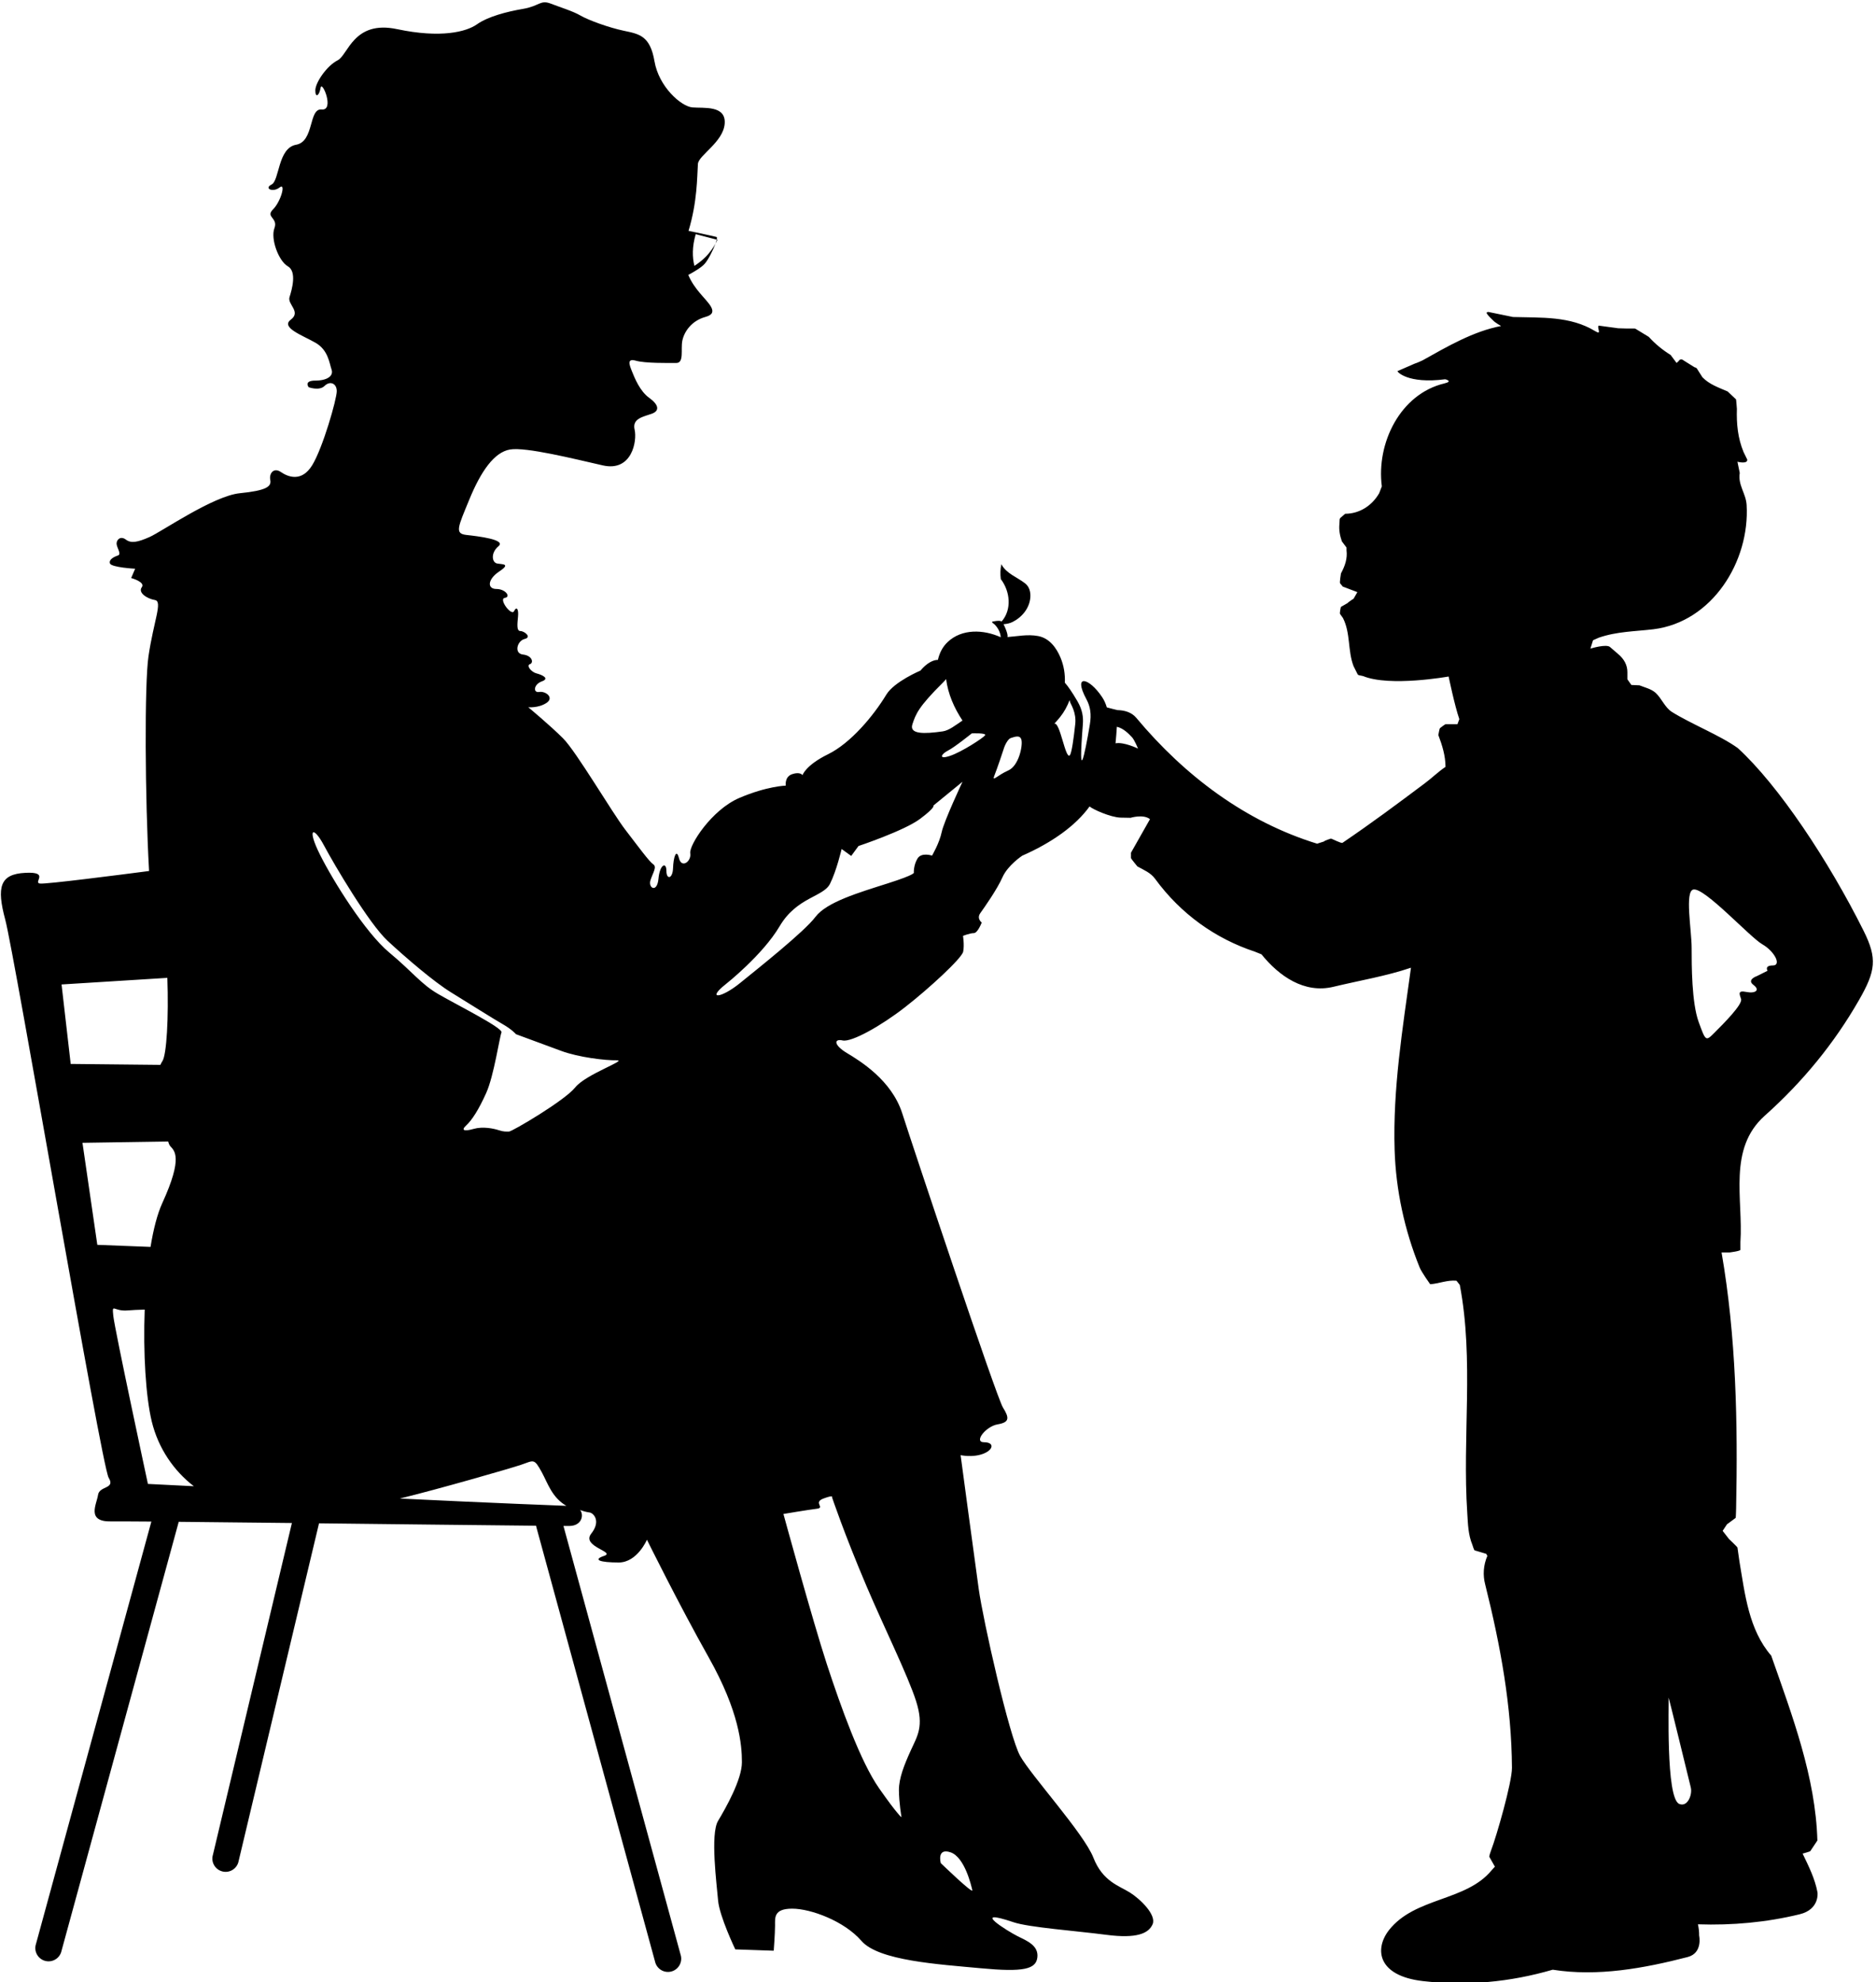 <?xml version="1.0" encoding="UTF-8"?>
<svg xmlns="http://www.w3.org/2000/svg" xmlns:xlink="http://www.w3.org/1999/xlink" width="354pt" height="374pt" viewBox="0 0 354 374" version="1.1">
<g id="surface1">
<path style=" stroke:none;fill-rule:nonzero;fill:rgb(0%,0%,0%);fill-opacity:1;" d="M 327.711 73.586 C 327.664 73.586 327.664 73.539 327.625 73.539 L 327.637 73.555 C 327.66 73.562 327.684 73.574 327.711 73.586 Z M 135.016 45.957 C 135.121 45.672 135.199 45.418 135.242 45.215 L 135.375 45.25 C 135.375 45.25 135.254 45.531 135.016 45.957 Z M 328.414 234.355 L 328.414 235.812 C 328.414 236.062 326.375 236.312 326.375 236.312 C 325.871 236.312 325.363 236.312 324.859 236.312 C 327.613 252.238 327.934 268.414 327.605 284.562 C 327.605 284.562 327.562 286.312 327.52 286.395 L 325.875 287.613 L 325.062 288.844 L 326.258 290.379 C 326.258 290.379 327.812 291.855 327.855 291.98 L 328.23 294.605 C 329.27 300.77 329.98 307.48 334.23 312.395 C 338.188 323.688 342.605 335.312 342.938 347.27 L 341.605 349.27 C 341.562 349.355 340.152 349.742 340.152 349.742 C 341.289 352.105 342.477 354.453 342.961 357.062 C 342.961 357.062 343.414 360.258 339.594 361.188 C 333.332 362.715 326.859 363.301 320.402 363.082 C 320.547 363.77 320.641 364.465 320.625 365.188 C 320.625 365.188 321.371 368.5 318.453 369.258 C 310.203 371.391 301.426 372.988 293 371.645 C 284.922 373.992 276.805 374.746 268.504 373.793 C 259.945 372.809 259.293 367.75 262.125 364.145 C 267.039 357.938 276.625 358.77 281.461 352.895 L 282.086 352.203 L 281.039 350.355 C 280.961 350.23 281.375 349.105 281.375 349.105 C 282.375 346.52 285.32 336.309 285.305 333.562 C 285.238 321.992 283.18 310.656 280.25 298.938 C 279.789 297.188 279.914 295.312 280.664 293.562 L 280.445 293.176 L 278.25 292.52 C 278.125 292.438 277.836 291.48 277.836 291.48 C 277.039 289.562 277 287.52 276.875 285.52 C 275.914 271.145 278.164 256.605 275.461 242.438 L 274.836 241.645 C 273.125 241.48 271.539 242.188 269.875 242.312 C 269.875 242.312 268.246 240.039 267.891 239.156 C 265.016 232.07 263.398 224.523 263.164 216.98 C 262.805 205.461 264.66 194.172 266.25 182.59 C 261.555 184.176 256.641 184.984 251.625 186.188 C 246.125 187.52 241.375 184.188 238.039 180.062 L 236.789 179.562 C 229.375 177.105 222.836 172.48 217.961 165.812 C 217.164 164.688 215.836 164.145 214.625 163.48 C 214.625 163.48 213.414 162.02 213.414 161.895 L 213.414 160.895 L 217 154.562 C 215.75 153.562 213.34 154.305 213.34 154.305 L 211.414 154.27 C 209.5 154.188 206.176 152.695 205.602 152.16 C 202.961 155.828 198.438 159.016 192.895 161.453 C 192.895 161.453 190.176 163.242 189.164 165.527 C 188.156 167.812 185.734 171.238 184.988 172.285 C 184.242 173.332 185.25 174.062 185.25 174.062 C 185.25 174.062 184.5 176.062 183.75 176.062 C 183 176.062 181.719 176.582 181.719 176.582 C 181.719 176.582 182 178.312 181.75 179.562 C 181.5 180.812 175.25 186.562 170.75 190.062 C 166.25 193.562 160.688 196.688 159 196.312 C 157.312 195.938 157.312 197.188 159.812 198.688 C 162.312 200.188 168.25 203.812 170.25 210.062 C 172.25 216.312 188 263.562 189.25 265.562 C 190.5 267.562 190.496 268.367 188.25 268.75 C 186.004 269.133 183.688 272.125 185.688 272.125 C 187.688 272.125 187.5 273.562 185.5 274.312 C 183.5 275.062 181.266 274.559 181.266 274.559 C 181.266 274.559 183.844 293.809 184.684 299.812 C 185.523 305.82 190.441 327.621 192.5 331.312 C 194.562 335 204.566 345.996 206.316 350.496 C 208.066 354.996 211.184 355.816 213.184 357.066 C 215.184 358.316 218.25 361.312 217.5 363.062 C 216.75 364.812 214.5 365.812 208.75 365.062 C 203 364.312 194.145 363.668 191.25 362.688 C 182.75 359.812 190.25 364.441 192 365.312 C 193.75 366.184 196 367.062 195.75 369.312 C 195.5 371.562 193.125 372.125 185.125 371.375 C 177.125 370.625 165.805 369.961 162.555 366.211 C 159.305 362.461 152.996 360.129 149.496 360.129 C 145.996 360.129 146.25 361.812 146.25 363.312 C 146.25 364.812 146 368.062 146 368.062 L 138.75 367.812 C 138.75 367.812 135.75 361.562 135.5 358.562 C 135.25 355.562 134 346.062 135.5 343.562 C 137 341.062 140 335.75 140 332.5 C 140 329.25 139.512 322.996 133.75 312.75 C 127.988 302.504 122.078 290.516 122.078 290.516 C 122.078 290.516 120.25 294.812 116.75 294.812 C 113.25 294.812 111.75 294.312 114 293.562 C 116.25 292.812 109.641 291.809 111.562 289.375 C 113.484 286.941 111.949 285.469 111.25 285.375 C 110.637 285.293 110.043 285.129 109.473 284.906 C 110.246 285.938 109.715 287.871 107.5 287.918 C 107.332 287.922 106.926 287.922 106.324 287.918 L 128.418 368.777 C 128.852 370.086 128.145 371.5 126.836 371.938 C 125.523 372.375 124.109 371.664 123.672 370.355 L 101.227 288.191 C 101.191 288.086 101.176 287.98 101.152 287.875 C 92.379 287.793 75.941 287.598 60.199 287.422 L 44.969 351.395 C 44.578 352.715 43.188 353.473 41.863 353.078 C 40.539 352.688 39.781 351.297 40.176 349.973 L 55.082 287.363 C 47.164 287.273 39.676 287.195 33.727 287.137 L 11.535 368.355 C 11.102 369.664 9.684 370.375 8.375 369.938 C 7.066 369.5 6.355 368.086 6.793 366.777 L 28.562 287.09 C 24.52 287.059 21.777 287.047 21 287.062 C 16.211 287.168 18.25 283.812 18.5 282.062 C 18.75 280.312 21.84 280.977 20.5 278.812 C 19.16 276.648 2.68 179.805 1 173.562 C -0.68 167.32 0 164.938 4.75 164.688 C 9.5 164.438 6.168 166.523 7.543 166.711 C 8.648 166.859 22.703 165.051 28.129 164.344 C 27.355 150.523 27.25 129.004 28.02 123.812 C 29.02 117.062 30.73 113.465 29.23 113.215 C 27.73 112.965 26 111.812 26.75 110.812 C 27.5 109.812 24.75 109.062 24.75 109.062 L 25.5 107.312 C 25.5 107.312 21 107.062 20.75 106.312 C 20.5 105.562 21.5 105.062 22.25 104.812 C 23 104.562 22 103.312 22 102.562 C 22 101.812 22.75 101.062 23.75 101.812 C 24.75 102.562 26 102.312 28.25 101.312 C 30.5 100.312 40.25 93.562 45.25 93.062 C 50.25 92.562 51.25 91.812 51 90.562 C 50.75 89.312 51.664 88.145 53 89.062 C 54.336 89.98 56.91 91.031 58.91 87.781 C 60.91 84.531 63.547 75.309 63.547 73.809 C 63.547 72.309 62.25 71.812 61.25 72.812 C 60.25 73.812 58.25 73.062 58.25 73.062 C 58.25 73.062 57.25 71.812 59.5 71.812 C 61.75 71.812 62.984 70.922 62.566 69.727 C 62.148 68.527 61.938 66.062 59.562 64.688 C 57.188 63.312 52.875 61.812 54.875 60.312 C 56.875 58.812 54.195 57.438 54.633 56.062 C 55.07 54.688 56.066 51.246 54.316 50.246 C 52.566 49.246 51.031 45.059 51.781 43.059 C 52.531 41.059 50.023 41.004 51.523 39.504 C 53.023 38.004 54 34.375 52.75 35.375 C 51.5 36.375 49.75 35.562 51.25 34.812 C 52.75 34.062 52.414 27.926 55.875 27.312 C 59.336 26.699 58.199 20.406 60.699 20.656 C 63.199 20.906 60.75 15.062 60.5 16.562 C 60.25 18.062 59.5 18.562 59.5 17.062 C 59.5 15.562 61.703 12.387 63.703 11.387 C 65.703 10.387 66.688 3.75 74.938 5.5 C 83.188 7.25 88.016 6.004 90.02 4.578 C 92.023 3.152 95.602 2.199 98.715 1.672 C 101.824 1.141 101.934 -0.086 103.938 0.688 C 105.941 1.461 108.043 2.074 109.547 2.941 C 111.051 3.809 114.859 5.207 117.75 5.812 C 120.641 6.418 122.68 6.754 123.5 11.562 C 124.32 16.371 128.523 20.078 130.648 20.266 C 132.773 20.453 137 19.812 136.75 23.312 C 136.5 26.812 131.805 29.297 131.695 30.934 C 131.531 33.41 131.598 38.02 129.926 43.559 C 131.691 43.93 134.879 44.605 135.211 44.715 C 135.305 44.742 135.305 44.934 135.242 45.215 L 131.281 44.184 C 130.586 46.57 130.629 48.547 131.035 50.164 C 131.684 49.738 132.453 49.172 133.125 48.5 C 134.031 47.594 134.656 46.605 135.016 45.957 C 134.559 47.203 133.625 49.043 132.973 49.773 C 132.32 50.512 130.836 51.363 129.879 51.871 C 130.48 53.305 131.324 54.402 132.004 55.223 C 133.586 57.141 135.895 59.039 133.145 59.789 C 130.395 60.539 129.066 62.699 128.75 64.312 C 128.434 65.926 129.121 68.488 127.621 68.488 C 126.121 68.488 121.75 68.562 120 68.062 C 118.25 67.562 118.75 68.812 119.25 70.062 C 119.75 71.312 120.75 73.812 122.5 75.062 C 124.25 76.312 124.566 77.496 123 78.062 C 121.434 78.629 119.25 78.938 119.75 81.062 C 120.25 83.188 119.25 89.062 113.75 87.812 C 108.25 86.562 99.25 84.312 96.25 84.812 C 93.25 85.312 90.742 88.945 88.582 94.199 C 86.422 99.453 85.75 100.684 88 100.934 C 90.25 101.184 95.562 101.812 94.062 103.062 C 92.562 104.312 92.82 106.129 93.789 106.316 C 94.762 106.508 96.465 106.32 94.215 107.82 C 91.965 109.32 91.914 111.129 93.664 111.129 C 95.414 111.129 96.465 112.641 95.25 112.812 C 94.035 112.984 96.5 116.312 97 115.312 C 97.5 114.312 97.875 114.938 97.75 116.312 C 97.625 117.688 97.441 119.066 98.191 119.066 C 98.941 119.066 100.422 120.219 99 120.562 C 97.578 120.906 96.938 123.312 98.688 123.5 C 100.438 123.688 100.75 125.062 100 125.312 C 99.25 125.562 100.25 126.812 101.25 127.062 C 102.25 127.312 103.809 128.008 102.25 128.562 C 100.691 129.117 100.547 130.77 101.75 130.562 C 102.953 130.355 104.625 131.625 103.125 132.625 C 101.625 133.625 99.684 133.445 99.684 133.445 C 99.684 133.445 103.75 136.812 106.25 139.312 C 108.75 141.812 115.5 153.312 118 156.562 C 120.5 159.812 122.5 162.562 123.25 163.062 C 124 163.562 123.25 164.562 122.75 166.062 C 122.25 167.562 124 168.562 124.25 165.812 C 124.5 163.062 125.75 162.562 125.75 164.312 C 125.75 166.062 126.938 165.812 127 163.812 C 127.062 161.812 127.625 159.938 128.125 161.938 C 128.625 163.938 130.5 162.5 130.25 161 C 130 159.5 134.25 152.812 139.5 150.562 C 144.75 148.312 148.277 148.234 148.277 148.234 C 148.277 148.234 148 146.562 149.5 146.062 C 151 145.562 151.438 146.254 151.438 146.254 C 151.438 146.254 151.984 144.406 156.25 142.312 C 160.516 140.219 164.809 135.09 167.25 131.062 C 168.73 128.617 173.688 126.527 173.688 126.527 C 174.887 125.094 176.105 124.496 176.98 124.508 C 177.266 123.25 177.84 122.074 178.797 121.164 C 181.504 118.574 185.621 118.781 188.84 120.234 C 188.781 119.324 188.297 118.41 187.656 117.805 L 187.266 117.492 C 187.211 117.445 187.195 117.359 187.234 117.297 C 187.234 117.297 188.703 116.953 188.996 117.277 C 190.984 115.004 190.602 111.555 188.852 109.266 C 188.73 108.336 188.75 107.379 188.961 106.461 C 189.902 108.238 191.867 108.852 193.438 110.07 C 194.266 110.719 194.5 111.75 194.422 112.734 C 194.266 114.734 192.883 116.445 191.078 117.352 C 190.527 117.629 189.949 117.723 189.363 117.781 C 189.531 118.062 190.219 119.586 190.125 120.125 C 190.121 120.152 190.105 120.172 190.102 120.199 C 192.012 120.062 193.898 119.637 195.883 120.008 C 198.023 120.398 199.367 122.258 200.133 124.117 C 200.754 125.609 201.004 127.219 200.938 128.816 C 201.52 129.457 202.301 130.582 203.312 132.312 C 204.266 133.945 204.441 135.312 204.332 136.684 C 203.41 148.371 204.668 142.621 205.648 136.73 C 205.977 134.77 205.75 133.312 205.008 131.934 C 202.391 127.074 205.5 127.812 207.984 131.555 C 208.348 132.102 208.641 132.746 208.855 133.469 C 209.523 133.652 210.191 133.828 210.867 133.984 C 212.227 134.012 213.535 134.395 214.414 135.438 C 223.586 146.438 235.125 155.062 248.539 159.188 L 249.836 158.77 C 249.914 158.605 251.125 158.23 251.125 158.23 C 251.25 158.188 253.086 159.188 253.336 159.02 C 258.914 155.23 263.5 151.812 268.836 147.812 C 270.227 146.785 271.344 145.645 272.766 144.695 C 272.762 142.609 272.152 140.648 271.414 138.688 C 271.414 138.688 271.625 137.48 271.711 137.395 C 271.711 137.395 272.664 136.645 272.789 136.645 L 275.02 136.645 L 275.375 135.688 C 274.5 133.188 273.355 127.645 273.355 127.645 C 273.355 127.645 262.25 129.645 257.211 127.562 L 256.414 127.395 C 256.289 127.355 256.164 127.23 256.125 127.105 L 255.414 125.688 C 254.289 122.77 254.875 119.48 253.414 116.605 L 252.875 115.855 C 252.75 115.73 253 114.605 253 114.605 C 253.039 114.562 253.039 114.52 253.086 114.48 L 254.25 113.812 C 254.336 113.688 255.289 113.02 255.414 112.98 L 256.133 111.723 L 253.414 110.688 L 253.461 110.77 L 252.875 110.062 C 252.75 109.938 253.039 108.188 253.039 108.188 C 253.789 106.812 254.289 105.395 254.086 103.812 L 254.086 103.312 L 253.211 102.145 C 252.836 101.062 252.625 99.98 252.75 98.855 L 252.789 98.062 C 252.789 97.938 252.836 97.812 252.914 97.73 L 253.836 96.938 C 256.539 96.938 258.914 95.395 260.25 93.062 L 260.75 91.77 C 259.688 83.609 264.227 74.328 272.555 72.344 C 274.293 71.93 272.711 71.562 272.711 71.562 C 265.586 72.48 263.586 70.105 263.711 70.02 L 266.961 68.605 C 267.379 68.488 268.332 68.043 268.461 67.98 C 273.031 65.426 278.02 62.5 283.258 61.512 C 282.84 61.281 282.434 61.027 282.039 60.73 C 282.039 60.73 280.336 59.188 280.539 58.98 C 280.625 58.895 280.711 58.855 280.836 58.855 L 285.5 59.812 C 290.859 59.973 296.293 59.602 301.012 62.484 C 302.383 63.32 301.277 61.824 301.664 61.438 L 305.336 61.938 C 305.836 61.938 306.289 61.98 306.789 61.98 L 308.414 61.98 C 308.5 61.98 308.586 62.02 308.664 62.062 L 311.125 63.562 C 312.336 64.895 313.711 66.02 315.25 66.98 L 316.367 68.48 L 316.789 68.105 C 316.875 67.855 317.211 67.73 317.461 67.855 L 318.25 68.355 L 319.789 69.312 C 319.914 69.312 320.039 69.395 320.164 69.48 L 321.25 71.188 C 322.562 72.543 324.324 73.129 326.012 73.863 L 327.586 75.355 C 327.625 75.438 327.75 77.145 327.75 77.145 C 327.664 79.938 327.914 82.645 329 85.27 L 329.711 86.73 C 329.75 87.625 327.852 87.121 327.852 87.121 L 328.289 89.23 C 327.914 91.52 329.461 93.105 329.586 95.27 C 330.211 105.895 323.125 117.355 312 118.73 C 308.5 119.145 305.086 119.145 301.711 120.312 L 300.605 120.801 L 300.109 122.383 C 300.109 122.383 303.16 121.434 303.836 122.105 L 305.289 123.355 C 306.5 124.355 307.086 125.52 307.086 126.812 L 307.086 128.172 L 307.84 129.242 L 309.375 129.312 C 310.414 129.73 311.586 129.98 312.414 130.73 C 313.586 131.812 314.125 133.438 315.461 134.312 C 319.039 136.562 324.625 138.77 327.914 141.145 C 335.586 148.145 345.066 162.41 351.652 175.609 C 354.273 180.863 353.945 183.191 350.785 188.707 C 346.129 196.836 340.191 204.105 333 210.52 C 326 216.77 328.961 226.27 328.414 234.355 Z M 13.34 200.746 L 30.27 200.922 C 30.375 200.668 30.492 200.434 30.625 200.25 C 31.449 199.094 31.844 191.891 31.578 184.504 L 11.617 185.75 Z M 28.406 235.27 C 28.945 231.953 29.68 229.07 30.625 227 C 34.625 218.25 32.875 217.125 32.125 216.25 C 31.957 216.055 31.828 215.742 31.738 215.379 L 15.562 215.625 L 18.363 234.879 Z M 36.578 280.422 C 32.816 277.543 29.871 273.277 28.641 268.223 C 27.504 263.535 27 255.258 27.305 247.094 C 26.047 247.129 24.891 247.18 24.125 247.25 C 21.41 247.5 21.125 245.75 21.375 248.25 C 21.625 250.75 27.91 279.988 27.91 279.988 C 27.91 279.988 31.25 280.156 36.578 280.422 Z M 106.875 284.125 C 104.152 282.551 103.359 279.848 102.25 277.812 C 100.75 275.062 100.75 275.562 98.277 276.395 C 96.129 277.117 82.848 280.938 75.445 282.746 C 92.25 283.57 106.859 284.125 106.875 284.125 Z M 116.383 200.059 C 114.301 200.105 109.18 199.508 105.867 198.273 C 102.555 197.043 97.371 195.137 97.371 195.137 C 97.371 195.137 96.625 194.25 94.875 193.25 C 93.125 192.25 88.375 189.25 85.125 187.25 C 81.875 185.25 76.625 180.75 73.125 177.5 C 69.625 174.25 63.125 163.25 61.125 159.5 C 59.125 155.75 57.875 156.25 60.375 161.25 C 62.875 166.25 68.93 175.953 73.43 179.703 C 77.93 183.453 79.398 185.617 82.586 187.496 C 85.77 189.371 94.988 193.969 94.633 194.801 C 94.273 195.629 93.207 202.957 91.762 206.191 C 90.316 209.43 89.02 211.383 87.973 212.348 C 86.926 213.309 87.625 213.5 89.375 213 C 91.125 212.5 93.172 212.934 94.125 213.25 C 95.078 213.566 95.5 213.5 96.062 213.5 C 96.625 213.5 106.539 207.68 108.539 205.18 C 110.539 202.68 118.461 200.016 116.383 200.059 Z M 177.875 138 C 179.086 137.828 180.238 136.875 181.621 135.953 C 180.027 133.551 178.895 130.934 178.531 128.137 C 178.355 128.34 178.176 128.547 177.961 128.758 C 173.25 133.434 172.805 134.746 172.172 136.652 C 171.535 138.559 174.375 138.5 177.875 138 Z M 177.527 351.539 C 177.527 351.539 183.66 357.469 183.477 356.652 C 183.293 355.836 182.047 350.41 179.375 349.5 C 176.703 348.59 177.527 351.539 177.527 351.539 Z M 157 282.5 C 157 282.5 157.375 282 155.375 282.75 C 153.375 283.5 155.77 284.473 154.137 284.672 C 152.5 284.867 147.832 285.66 147.832 285.66 C 147.832 285.66 153.344 305.801 156.023 313.992 C 158.707 322.18 162.383 332.414 165.883 337.414 C 169.383 342.414 170.113 342.887 170.113 342.887 C 170.113 342.887 169.625 340 169.625 337.75 C 169.625 335.5 170.625 333 171.875 330.25 C 173.125 327.5 174.375 325.75 172.875 321 C 171.375 316.25 166.781 306.969 163.5 299.25 C 159.25 289.25 157 282.5 157 282.5 Z M 181.625 147.5 L 176.125 152 C 176.125 152 176.625 152.25 173.625 154.5 C 170.625 156.75 162 159.625 162 159.625 L 160.625 161.5 L 158.812 160.188 C 158.812 160.188 157.875 164.25 156.625 166.75 C 155.375 169.25 150.375 169.25 147.125 174.75 C 143.875 180.25 136.945 185.699 136.945 185.699 C 133.266 188.617 136 188.438 139.625 185.5 C 143.25 182.562 151.773 175.789 153.875 173 C 155.977 170.211 162.023 168.426 167.523 166.676 C 173.023 164.926 172.438 164.625 172.438 164.625 C 172.438 164.625 172.375 163.25 173.125 162 C 173.875 160.75 175.875 161.438 175.875 161.438 C 175.875 161.438 177.262 159.094 177.691 157.027 C 178.117 154.961 181.625 147.5 181.625 147.5 Z M 183.375 138.375 C 183.375 138.375 180.125 141 178.875 141.625 C 177.625 142.25 177 143.375 179.25 142.625 C 181.5 141.875 185.5 139.25 185.875 138.75 C 186.25 138.25 183.375 138.375 183.375 138.375 Z M 192.75 139.625 C 192.5 138.5 191.25 139.125 190.75 139.25 C 190.25 139.375 189.625 140.5 189.375 141.375 C 189.266 141.754 188.125 145.125 187.625 146.375 C 187.125 147.625 188.25 146.25 190.25 145.375 C 192.25 144.5 193 140.75 192.75 139.625 Z M 201.938 132.5 C 201.898 132.363 201.863 132.234 201.828 132.105 C 201.406 133.23 200.828 134.305 200.062 135.266 C 199.703 135.711 199.328 136.145 198.938 136.562 C 200.016 136.055 201.055 143.414 201.875 142.5 C 202.23 142.105 202.609 139.266 202.898 136.629 C 203.141 134.445 202.055 132.891 201.938 132.5 Z M 214.75 141.25 C 214.75 141.25 214.062 139.594 213.625 139.125 C 212.977 138.43 211.992 137.414 210.75 137.125 C 210.684 138.047 210.605 139.309 210.5 140.25 C 212.082 139.945 214.75 141.25 214.75 141.25 Z M 319.047 337.246 C 318.699 335.863 314.773 319.66 314.863 320.34 C 314.957 321.023 314.297 339.227 316.855 340.355 C 318.426 341.047 319.395 338.629 319.047 337.246 Z M 331.539 184.164 L 333.539 183.164 C 333.539 183.164 332.875 182.164 334.539 182.164 C 336.211 182.164 334.875 179.5 332.539 178.164 C 330.211 176.836 321.637 167.414 319.539 167.836 C 317.875 168.164 319.211 175.5 319.211 178.836 C 319.211 182.164 319.211 189.164 320.539 192.836 C 321.875 196.5 321.875 196.5 323.539 194.836 C 325.211 193.164 328.875 189.5 328.539 188.5 C 328.211 187.5 327.875 186.836 329.539 187.164 C 331.211 187.5 332.211 186.836 330.875 185.836 C 329.539 184.836 331.539 184.164 331.539 184.164 "/>
</g>
</svg>
